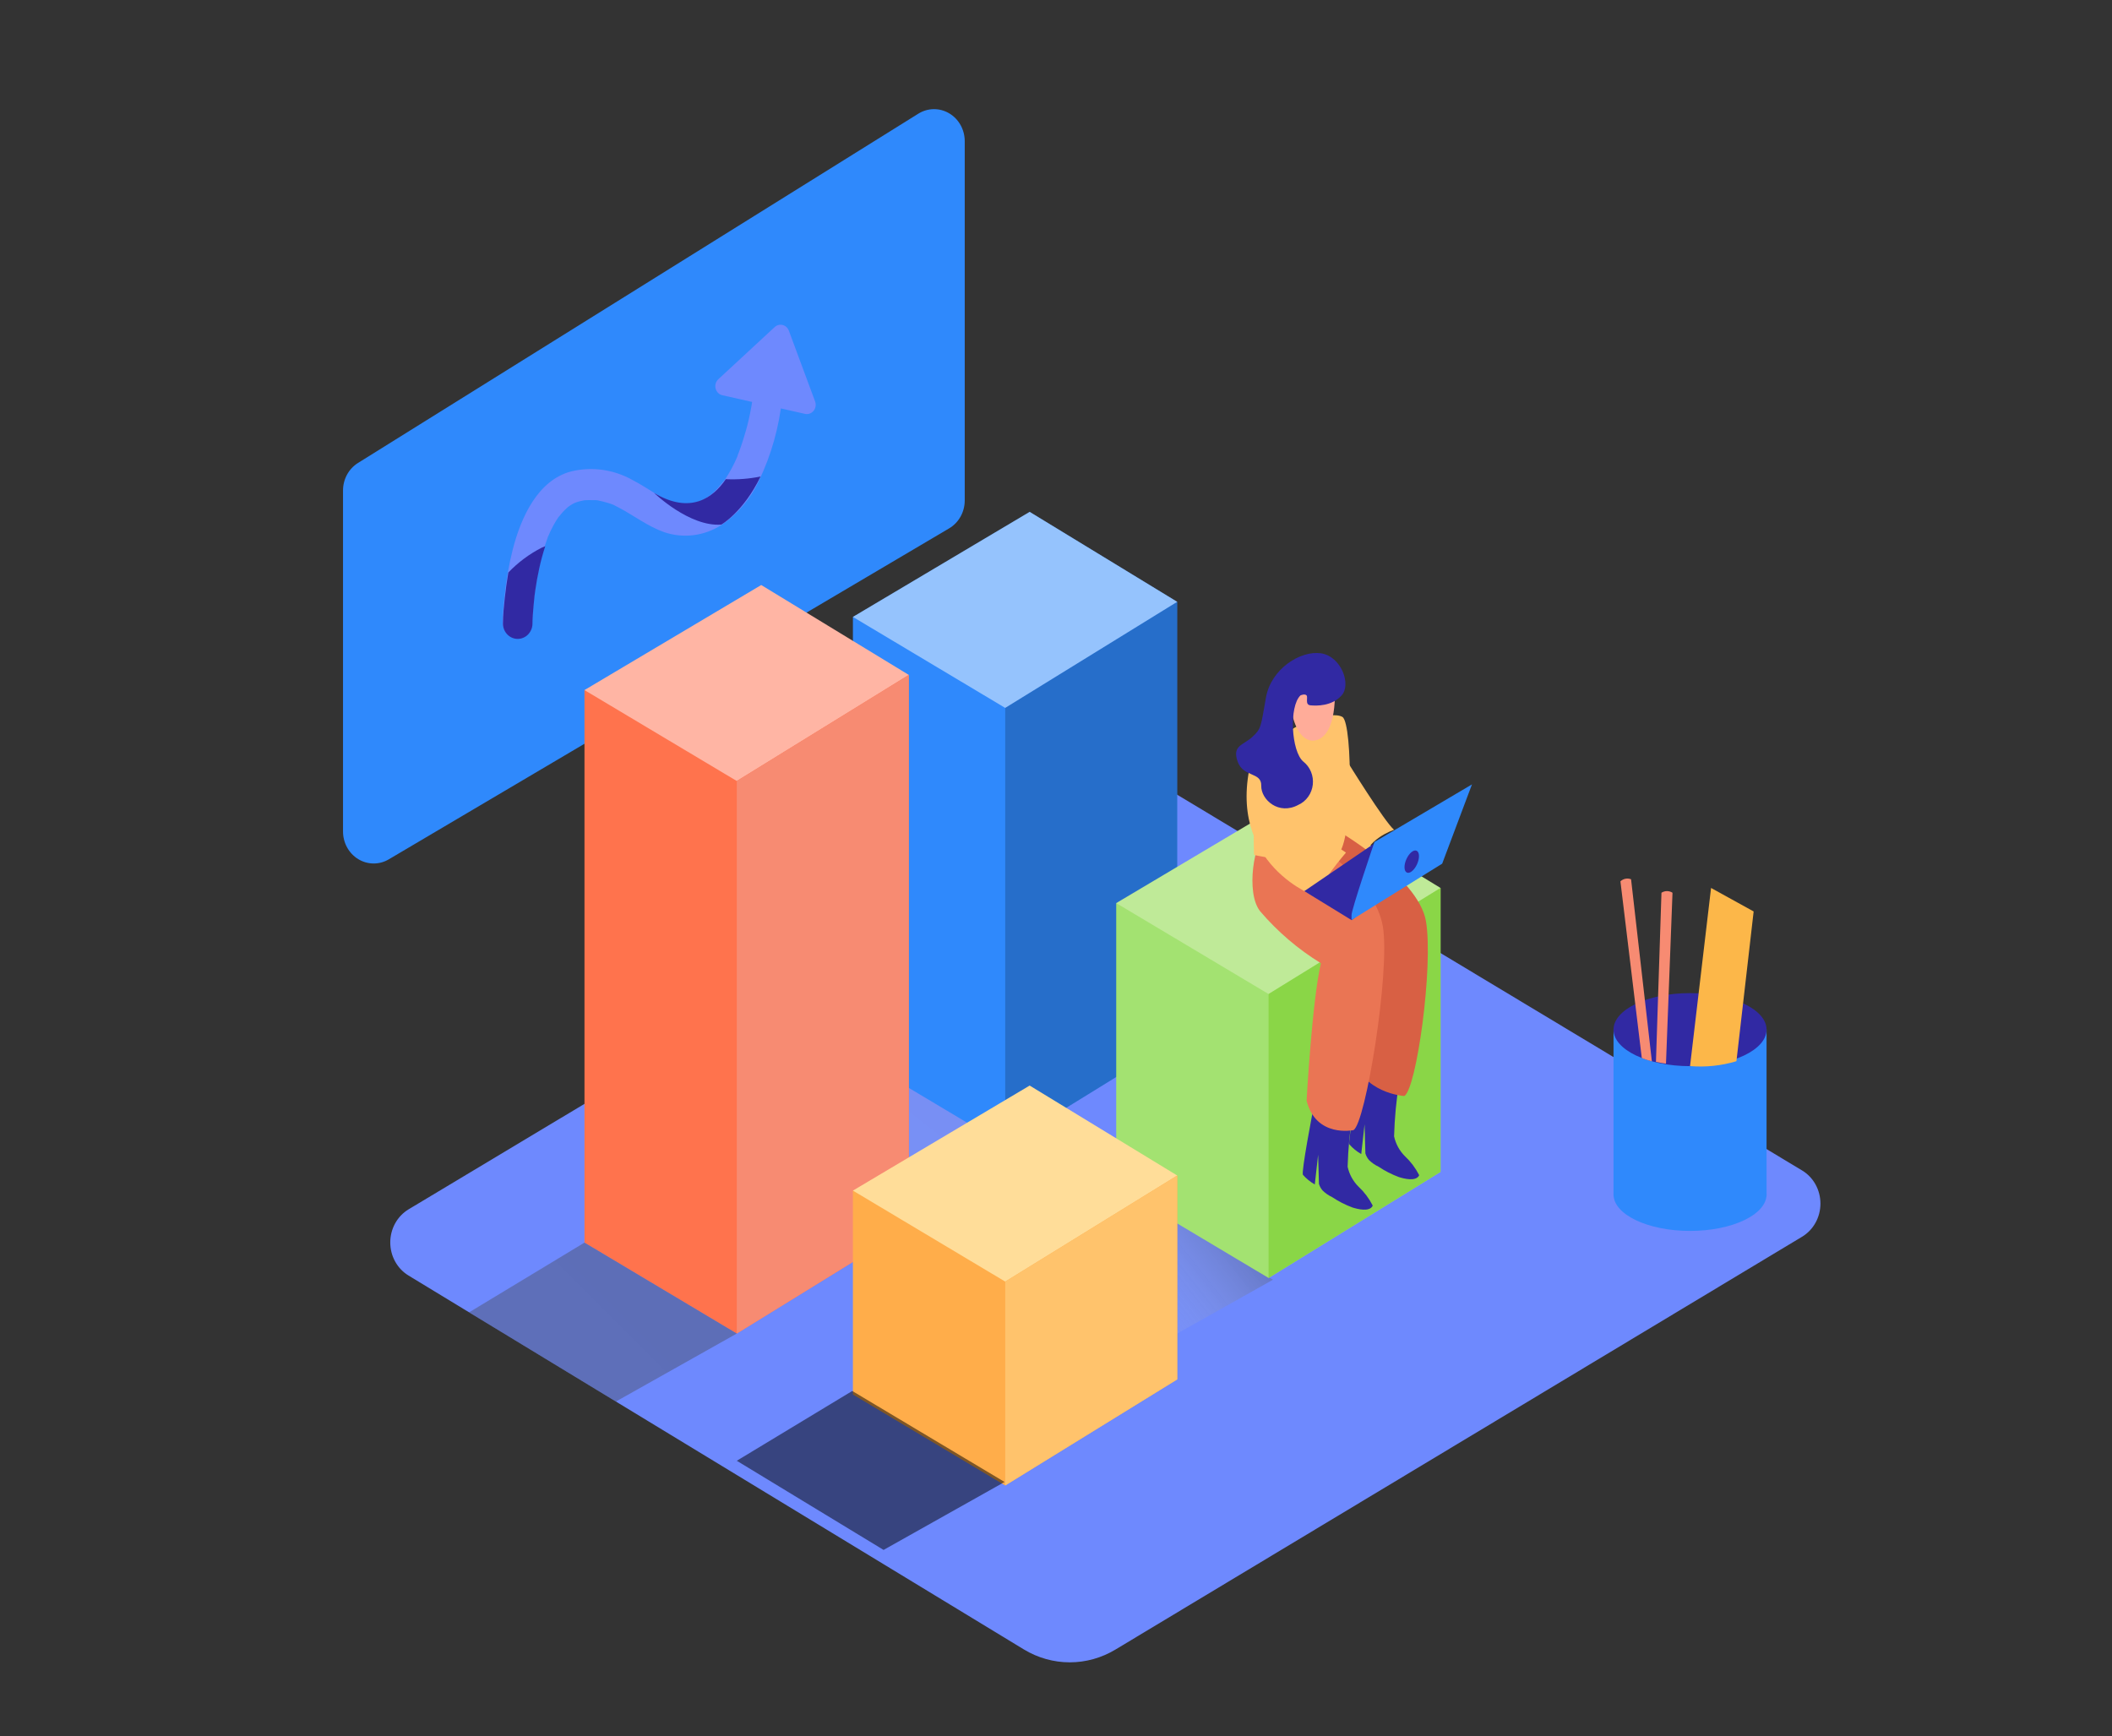 <svg width="759" height="624" viewBox="0 0 759 624" fill="none" xmlns="http://www.w3.org/2000/svg">
<rect x="0" y="0" width="759" height="624" fill="#333333" stroke="none"/>
<path d="M346.7 50.749V179.947C346.686 181.969 346.163 183.953 345.181 185.697C344.2 187.441 342.795 188.885 341.109 189.882L139.727 308.833C138.049 309.825 136.152 310.34 134.225 310.327C132.298 310.315 130.407 309.775 128.742 308.761C127.077 307.747 125.696 306.295 124.736 304.55C123.776 302.805 123.271 300.828 123.272 298.815V176.262C123.273 174.272 123.769 172.316 124.711 170.586C125.652 168.855 127.008 167.409 128.644 166.389L330.027 40.856C331.701 39.812 333.61 39.251 335.559 39.23C337.509 39.208 339.429 39.726 341.124 40.732C342.818 41.738 344.228 43.195 345.207 44.955C346.187 46.714 346.702 48.714 346.7 50.749Z" fill="#2F89FC"/>
<path d="M191.232 224.075C191.232 222.005 191.43 219.728 191.609 217.575C191.701 216.499 191.807 215.43 191.926 214.367C191.926 213.808 192.045 213.27 192.124 212.711C192.263 211.552 191.946 214.015 192.124 213.146L192.283 211.966C192.659 209.296 193.135 206.647 193.71 204.018C194.319 201.168 195.08 198.355 195.99 195.594C196.202 194.946 196.426 194.304 196.664 193.669L197.041 192.655C197.18 192.303 197.477 191.806 196.803 193.235C196.803 193.028 196.981 192.821 197.061 192.614C197.596 191.351 198.171 190.13 198.825 188.929C199.471 187.737 200.179 186.583 200.946 185.473C201.68 184.397 200.312 186.259 200.946 185.597L201.561 184.831C201.977 184.334 202.394 183.858 202.85 183.403C203.305 182.948 203.761 182.554 204.217 182.12C204.673 181.685 203.048 182.989 203.96 182.327L204.812 181.726C205.324 181.386 205.854 181.075 206.398 180.795C206.616 180.692 207.548 180.257 206.596 180.692C205.645 181.126 206.795 180.692 207.033 180.547C207.605 180.348 208.187 180.183 208.777 180.05L210.165 179.76C210.383 179.76 211.156 179.595 210.304 179.76C209.451 179.926 210.482 179.76 210.601 179.76C211.407 179.717 212.214 179.717 213.02 179.76H214.269C214.784 179.76 216.251 180.153 214.526 179.76C216.058 180.065 217.573 180.452 219.066 180.919L220.018 181.271C220.196 181.271 221.505 181.892 220.573 181.499C219.641 181.106 220.751 181.499 220.97 181.706L222.119 182.285C227.69 185.183 232.706 189.136 238.653 191.248C242.071 192.408 245.69 192.776 249.258 192.325C252.826 191.875 256.257 190.617 259.311 188.64C265.05 184.759 269.669 179.322 272.673 172.909C277.176 163.564 280.024 153.445 281.079 143.042C281.079 142.856 281.079 142.669 281.079 142.483C281.074 141.013 280.512 139.606 279.517 138.567C278.522 137.528 277.173 136.941 275.766 136.936C274.39 136.954 273.072 137.515 272.076 138.505C271.079 139.495 270.478 140.842 270.393 142.276C270.393 142.462 270.393 142.649 270.393 142.835C270.393 143.021 270.393 143.27 270.393 143.497C270.393 143.725 270.651 141.614 270.512 142.504V143.042C270.254 144.925 269.917 146.809 269.541 148.672C269.012 151.293 268.351 153.888 267.558 156.454C267.149 157.834 266.706 159.214 266.23 160.594C265.992 161.284 265.741 161.974 265.477 162.664L265.041 163.761C265.675 162.043 265.041 163.574 265.041 163.947C263.797 166.9 262.283 169.721 260.52 172.371L259.708 173.323C259.212 174.048 259.965 172.951 260.005 172.909C260.045 172.868 259.708 173.323 259.708 173.323C259.192 173.972 258.663 174.606 258.122 175.227C257.58 175.848 257.077 176.366 256.615 176.78L255.762 177.545C255.611 177.661 255.465 177.786 255.326 177.918C255.425 177.815 256.318 177.152 255.743 177.587C254.498 178.542 253.17 179.373 251.778 180.071C250.608 180.65 252.452 179.843 251.579 180.071L250.33 180.526C249.544 180.792 248.743 181.006 247.932 181.168C247.738 181.189 247.546 181.223 247.357 181.271C247.357 181.271 248.764 181.126 247.912 181.271H246.782C246.056 181.319 245.327 181.319 244.601 181.271H244.066C244.066 181.271 245.513 181.519 244.68 181.271L243.649 181.064C242.975 180.919 242.281 180.712 241.667 180.485C241.052 180.257 240.438 180.009 239.823 179.781C239.209 179.553 240.953 180.298 240.358 180.009L239.883 179.781L238.792 179.243C237.504 178.56 236.235 177.815 234.986 177.049C232.448 175.496 229.95 173.882 227.314 172.516C220.577 168.722 212.747 167.618 205.288 169.411C193.215 172.578 187.247 185.97 184.273 197.436C182.883 203.002 181.896 208.668 181.32 214.388C180.983 217.41 180.685 220.494 180.646 223.537C180.646 223.681 180.646 223.847 180.646 223.992C180.728 225.402 181.323 226.726 182.308 227.694C183.294 228.661 184.596 229.2 185.949 229.2C187.302 229.2 188.604 228.661 189.589 227.694C190.575 226.726 191.169 225.402 191.252 223.992L191.232 224.075Z" fill="#6E89FE"/>
<path d="M259.707 142.069L289.445 148.775C289.994 148.868 290.557 148.809 291.078 148.605C291.599 148.4 292.06 148.057 292.414 147.61C292.769 147.162 293.005 146.625 293.1 146.053C293.195 145.48 293.144 144.892 292.954 144.346L283.497 118.846C283.313 118.343 283.015 117.895 282.628 117.539C282.241 117.183 281.778 116.93 281.277 116.802C280.776 116.673 280.253 116.674 279.752 116.803C279.252 116.932 278.789 117.185 278.402 117.542L258.121 136.315C257.678 136.733 257.356 137.273 257.192 137.873C257.028 138.473 257.029 139.109 257.194 139.709C257.36 140.309 257.683 140.848 258.127 141.265C258.571 141.682 259.119 141.961 259.707 142.069Z" fill="#6E89FE"/>
<path d="M260.838 172.205C256.357 178.767 248.229 185.038 235.065 177.152C235.065 177.152 247.733 189.405 259.232 188.536C259.232 188.536 267.162 184.024 273.327 171.253C269.215 172.09 265.022 172.41 260.838 172.205Z" fill="#3129A3"/>
<path d="M194.582 196.878C190.177 199.135 186.158 202.135 182.687 205.757C182.172 208.758 181.756 211.78 181.419 214.802C181.082 217.824 180.784 220.908 180.745 223.951C180.745 224.095 180.745 224.261 180.745 224.406C180.827 225.816 181.422 227.14 182.407 228.108C183.393 229.075 184.695 229.614 186.048 229.614C187.401 229.614 188.703 229.075 189.688 228.108C190.674 227.14 191.268 225.816 191.351 224.406C191.351 222.336 191.549 220.059 191.728 217.907C191.82 216.83 191.926 215.761 192.045 214.699C192.045 214.222 192.164 213.726 192.223 213.25L192.342 212.318C192.719 209.648 193.195 206.999 193.77 204.37C194.358 201.641 195.086 198.946 195.95 196.298L194.582 196.878Z" fill="#3129A3"/>
<path d="M146.824 458.418L367.992 592.81C372.993 595.832 378.668 597.423 384.447 597.423C390.225 597.423 395.9 595.832 400.901 592.81L647.623 444.467C649.629 443.263 651.295 441.527 652.453 439.436C653.611 437.345 654.221 434.971 654.221 432.556C654.221 430.14 653.611 427.767 652.453 425.676C651.295 423.585 649.629 421.849 647.623 420.644L419.814 283.664C416.585 281.725 412.924 280.704 409.198 280.704C405.472 280.704 401.811 281.725 398.582 283.664L146.804 434.636C144.809 435.845 143.153 437.581 142.003 439.669C140.853 441.757 140.249 444.124 140.251 446.533C140.253 448.942 140.861 451.307 142.015 453.393C143.168 455.479 144.827 457.212 146.824 458.418Z" fill="#6E89FE"/>
<path style="mix-blend-mode:multiply" opacity="0.5" d="M402.745 427.226L361.251 452.291L414.005 484.353L457.482 459.908L402.745 427.226Z" fill="url(#paint0_linear)"/>
<path style="mix-blend-mode:multiply" opacity="0.5" d="M299.893 374.363L258.419 399.428L311.153 431.49L354.63 407.066L299.893 374.363Z" fill="url(#paint1_linear)"/>
<path d="M370.034 183.962L306.514 221.715V378.979L361.251 411.661L423.065 373.535V216.292L370.034 183.962Z" fill="#2F89FC"/>
<path opacity="0.49" d="M306.514 221.715L370.034 183.962L423.065 216.292L361.251 254.418L306.514 221.715Z" fill="white"/>
<path opacity="0.2" d="M361.251 254.418V411.661L423.065 373.535V216.292L361.251 254.418Z" fill="black"/>
<path d="M210.046 248.002V446.579L264.783 479.261L326.597 441.135V242.558" fill="#FF734D"/>
<path d="M210.046 248.002L273.565 210.248L326.597 242.558L264.783 280.684L210.046 248.002Z" fill="#FFB5A4"/>
<path d="M264.783 280.684V479.261L326.597 441.135V242.558L264.783 280.684Z" fill="#F78B72"/>
<path d="M401.139 324.564V426.605L455.896 459.287L517.69 421.161V319.12" fill="#A3E271"/>
<path d="M401.139 324.564L464.678 286.79L517.69 319.12L455.896 357.246L401.139 324.564Z" fill="#BFEA98"/>
<path d="M455.896 357.246V459.287L517.69 421.161V319.12L455.896 357.246Z" fill="#8AD647"/>
<path d="M306.514 427.888V501.159L361.251 533.862L423.065 495.737V422.465" fill="#FFAD4A"/>
<path d="M306.514 427.888L370.034 390.135L423.065 422.465L361.251 460.591L306.514 427.888Z" fill="#FFDD99"/>
<path d="M361.251 460.591V533.862L423.065 495.737V422.465L361.251 460.591Z" fill="#FFC36C"/>
<path d="M493.246 433.125C491.964 430.641 490.281 428.407 488.27 426.522C486.292 424.586 484.911 422.078 484.305 419.319C484.483 412.825 485.093 406.352 486.129 399.946C481.807 398.994 475.245 397.007 473.064 392.929C471.3 401.54 467.672 421.12 468.227 422.196C469.454 423.601 470.903 424.777 472.509 425.674L473.699 414.994L473.996 425.467C474.264 426.349 474.71 427.16 475.304 427.847C476.313 428.834 477.472 429.638 478.734 430.227C481.021 431.758 483.469 433.008 486.03 433.953C487.854 434.532 492.156 435.65 493.305 433.353L493.246 433.125Z" fill="#3129A3"/>
<path d="M509.939 422.196C508.657 419.713 506.973 417.479 504.963 415.594C502.985 413.658 501.604 411.15 500.998 408.391C501.176 401.897 501.785 395.423 502.822 389.017C498.5 388.065 491.938 386.078 489.757 382.001C487.992 390.611 484.364 410.191 484.92 411.268C486.147 412.673 487.595 413.849 489.202 414.745L490.391 404.065L490.689 414.538C490.957 415.42 491.403 416.232 491.997 416.918C493.006 417.905 494.165 418.709 495.427 419.299C497.714 420.829 500.162 422.079 502.722 423.024C504.546 423.604 508.848 424.722 509.998 422.424L509.939 422.196Z" fill="#3129A3"/>
<path d="M484.127 273.584C484.127 273.584 497.608 295.442 500.998 298.215C500.998 298.215 490.312 301.692 489.836 310.096C489.836 310.096 477.545 302.231 474.928 297.967C472.311 293.703 484.127 273.584 484.127 273.584Z" fill="#FFC36C"/>
<path d="M479.25 297.636C479.25 297.636 509.721 314.898 512.456 331.084C515.192 347.269 509.027 391.667 504.645 393.902C504.645 393.902 489.479 392.95 486.069 379.414C486.069 379.414 488.528 359.481 491.64 346.11C491.64 346.11 474.848 342.861 465.868 331.622C460.475 324.957 462.22 298.277 466.502 295.98C470.784 293.682 479.904 281.512 479.25 297.636Z" fill="#D86044"/>
<path d="M472.965 303.348C472.965 303.348 494.217 316.719 496.953 332.905C499.689 349.091 490.748 403.92 486.387 406.155C486.387 406.155 472.945 409.012 469.555 395.579C469.555 395.579 471.538 359.543 474.71 346.172C466.557 341.185 459.199 334.9 452.902 327.544C447.51 320.879 450.781 301.899 455.063 299.602C459.345 297.304 473.619 287.162 472.965 303.348Z" fill="#EA7554"/>
<path d="M450.682 307.26C450.682 307.26 449.155 278.883 456.53 269.093C463.905 259.303 478.675 255.391 482.441 257.668C486.208 259.944 486.406 305.977 480.122 307.343C470.409 309.446 460.383 309.418 450.682 307.26Z" fill="#FFC36C"/>
<path d="M464.797 273.502C464.619 274.143 461.764 288.114 470.229 295.773C474.419 299.72 478.93 303.28 483.71 306.411C483.71 306.411 473.044 318.83 473.401 322.411C473.401 322.411 440.194 311.089 449.71 273.15" fill="#FFC36C"/>
<path d="M479.567 245.125C479.567 245.125 481.311 262.822 473.619 265.823C468.029 267.893 464.817 260.317 464.282 255.743C464.07 253.042 464.55 250.331 465.671 247.887C466.793 245.443 468.516 243.354 470.665 241.834C474.412 239.019 479.031 239.743 479.567 245.125Z" fill="#FFAC99"/>
<path d="M467.374 249.906C467.374 249.906 468.901 249.223 469.535 249.906C470.17 250.589 468.841 253.28 470.943 253.487C473.044 253.694 478.635 253.859 482.164 249.906C485.693 245.953 482.005 235.914 474.769 234.796C467.533 233.679 456.808 240.219 454.944 250.713C453.081 261.207 453.318 261.869 450.027 264.871C446.737 267.872 442.732 267.913 444.774 273.688C446.816 279.463 453.378 277.331 453.259 282.36C453.14 287.39 459.543 293.123 466.641 289.232C468.03 288.601 469.236 287.6 470.138 286.33C471.041 285.06 471.609 283.565 471.785 281.994C471.962 280.423 471.741 278.831 471.144 277.378C470.548 275.924 469.596 274.659 468.385 273.709C464.024 270.045 463.171 253.839 467.374 249.906Z" fill="#3129A3"/>
<path d="M485.772 330.711L468.742 320.259L499.055 299.602L515.153 306.267" fill="#3129A3"/>
<path d="M485.712 328.931C485.435 327.586 493.94 302.603 493.94 302.603L528.99 281.905L518.285 310.386L485.712 330.628V328.931Z" fill="#2F89FC"/>
<path d="M509.243 310.605C510.224 308.446 510.169 306.275 509.12 305.756C508.071 305.237 506.426 306.565 505.445 308.724C504.465 310.882 504.52 313.053 505.568 313.573C506.617 314.092 508.262 312.763 509.243 310.605Z" fill="#3129A3"/>
<path style="mix-blend-mode:multiply" opacity="0.5" d="M210.046 446.579L168.572 471.644L221.326 503.705L264.783 479.261L210.046 446.579Z" fill="url(#paint2_linear)"/>
<path style="mix-blend-mode:multiply" opacity="0.5" d="M306.276 499.897L264.783 524.983L317.537 557.023L361.013 532.6L306.276 499.897Z" fill="url(#paint3_linear)"/>
<path style="mix-blend-mode:multiply" opacity="0.5" d="M579.663 418.015L524.431 455.789L554.327 480.586L632.358 434.739L579.663 418.015Z" fill="url(#paint4_linear)"/>
<path d="M579.861 369.954V429.772C579.861 429.772 634.856 432.959 634.856 429.772V369.954" fill="#2F89FC"/>
<path d="M607.359 442.377C622.545 442.377 634.856 436.502 634.856 429.254C634.856 422.007 622.545 416.132 607.359 416.132C592.172 416.132 579.861 422.007 579.861 429.254C579.861 436.502 592.172 442.377 607.359 442.377Z" fill="#2F89FC"/>
<path d="M607.359 383.16C622.545 383.16 634.856 377.285 634.856 370.037C634.856 362.79 622.545 356.915 607.359 356.915C592.172 356.915 579.861 362.79 579.861 370.037C579.861 377.285 592.172 383.16 607.359 383.16Z" fill="#3129A3"/>
<path d="M590.23 380.303L590.428 380.407C591.479 380.8 592.549 381.131 593.64 381.421L586.166 315.995C585.524 315.741 584.827 315.676 584.153 315.808C583.478 315.939 582.851 316.262 582.339 316.74L590.012 380.179L590.23 380.303Z" fill="#F78B72"/>
<path d="M598.715 382.249L601.054 320.838C600.459 320.453 599.772 320.249 599.072 320.249C598.371 320.249 597.685 320.453 597.089 320.838L595.107 381.628C596.297 381.909 597.502 382.117 598.715 382.249Z" fill="#F78B72"/>
<path d="M607.359 383.139L614.912 319.12L630.217 327.565L624.031 381.38C618.621 383.009 612.972 383.605 607.359 383.139Z" fill="#FCB749"/>
<defs>
<linearGradient id="paint0_linear" x1="392.614" y1="470.588" x2="461.418" y2="416.024" gradientUnits="userSpaceOnUse">
<stop stop-color="white" stop-opacity="0"/>
<stop offset="1"/>
</linearGradient>
<linearGradient id="paint1_linear" x1="14151.2" y1="11911.6" x2="15704.3" y2="9894.16" gradientUnits="userSpaceOnUse">
<stop stop-color="white" stop-opacity="0"/>
<stop offset="1"/>
</linearGradient>
<linearGradient id="paint2_linear" x1="8668.79" y1="14235.8" x2="12240.4" y2="10674.1" gradientUnits="userSpaceOnUse">
<stop stop-color="white" stop-opacity="0"/>
<stop offset="1"/>
</linearGradient>
<linearGradient id="paint3_linear" x1="13780.4" y1="15893.2" x2="16097" y2="12586.8" gradientUnits="userSpaceOnUse">
<stop stop-color="white" stop-opacity="0"/>
<stop offset="1"/>
</linearGradient>
<linearGradient id="paint4_linear" x1="30509.9" y1="14503.8" x2="32812.7" y2="11438.2" gradientUnits="userSpaceOnUse">
<stop stop-color="white" stop-opacity="0"/>
<stop offset="1"/>
</linearGradient>
</defs>
</svg>
